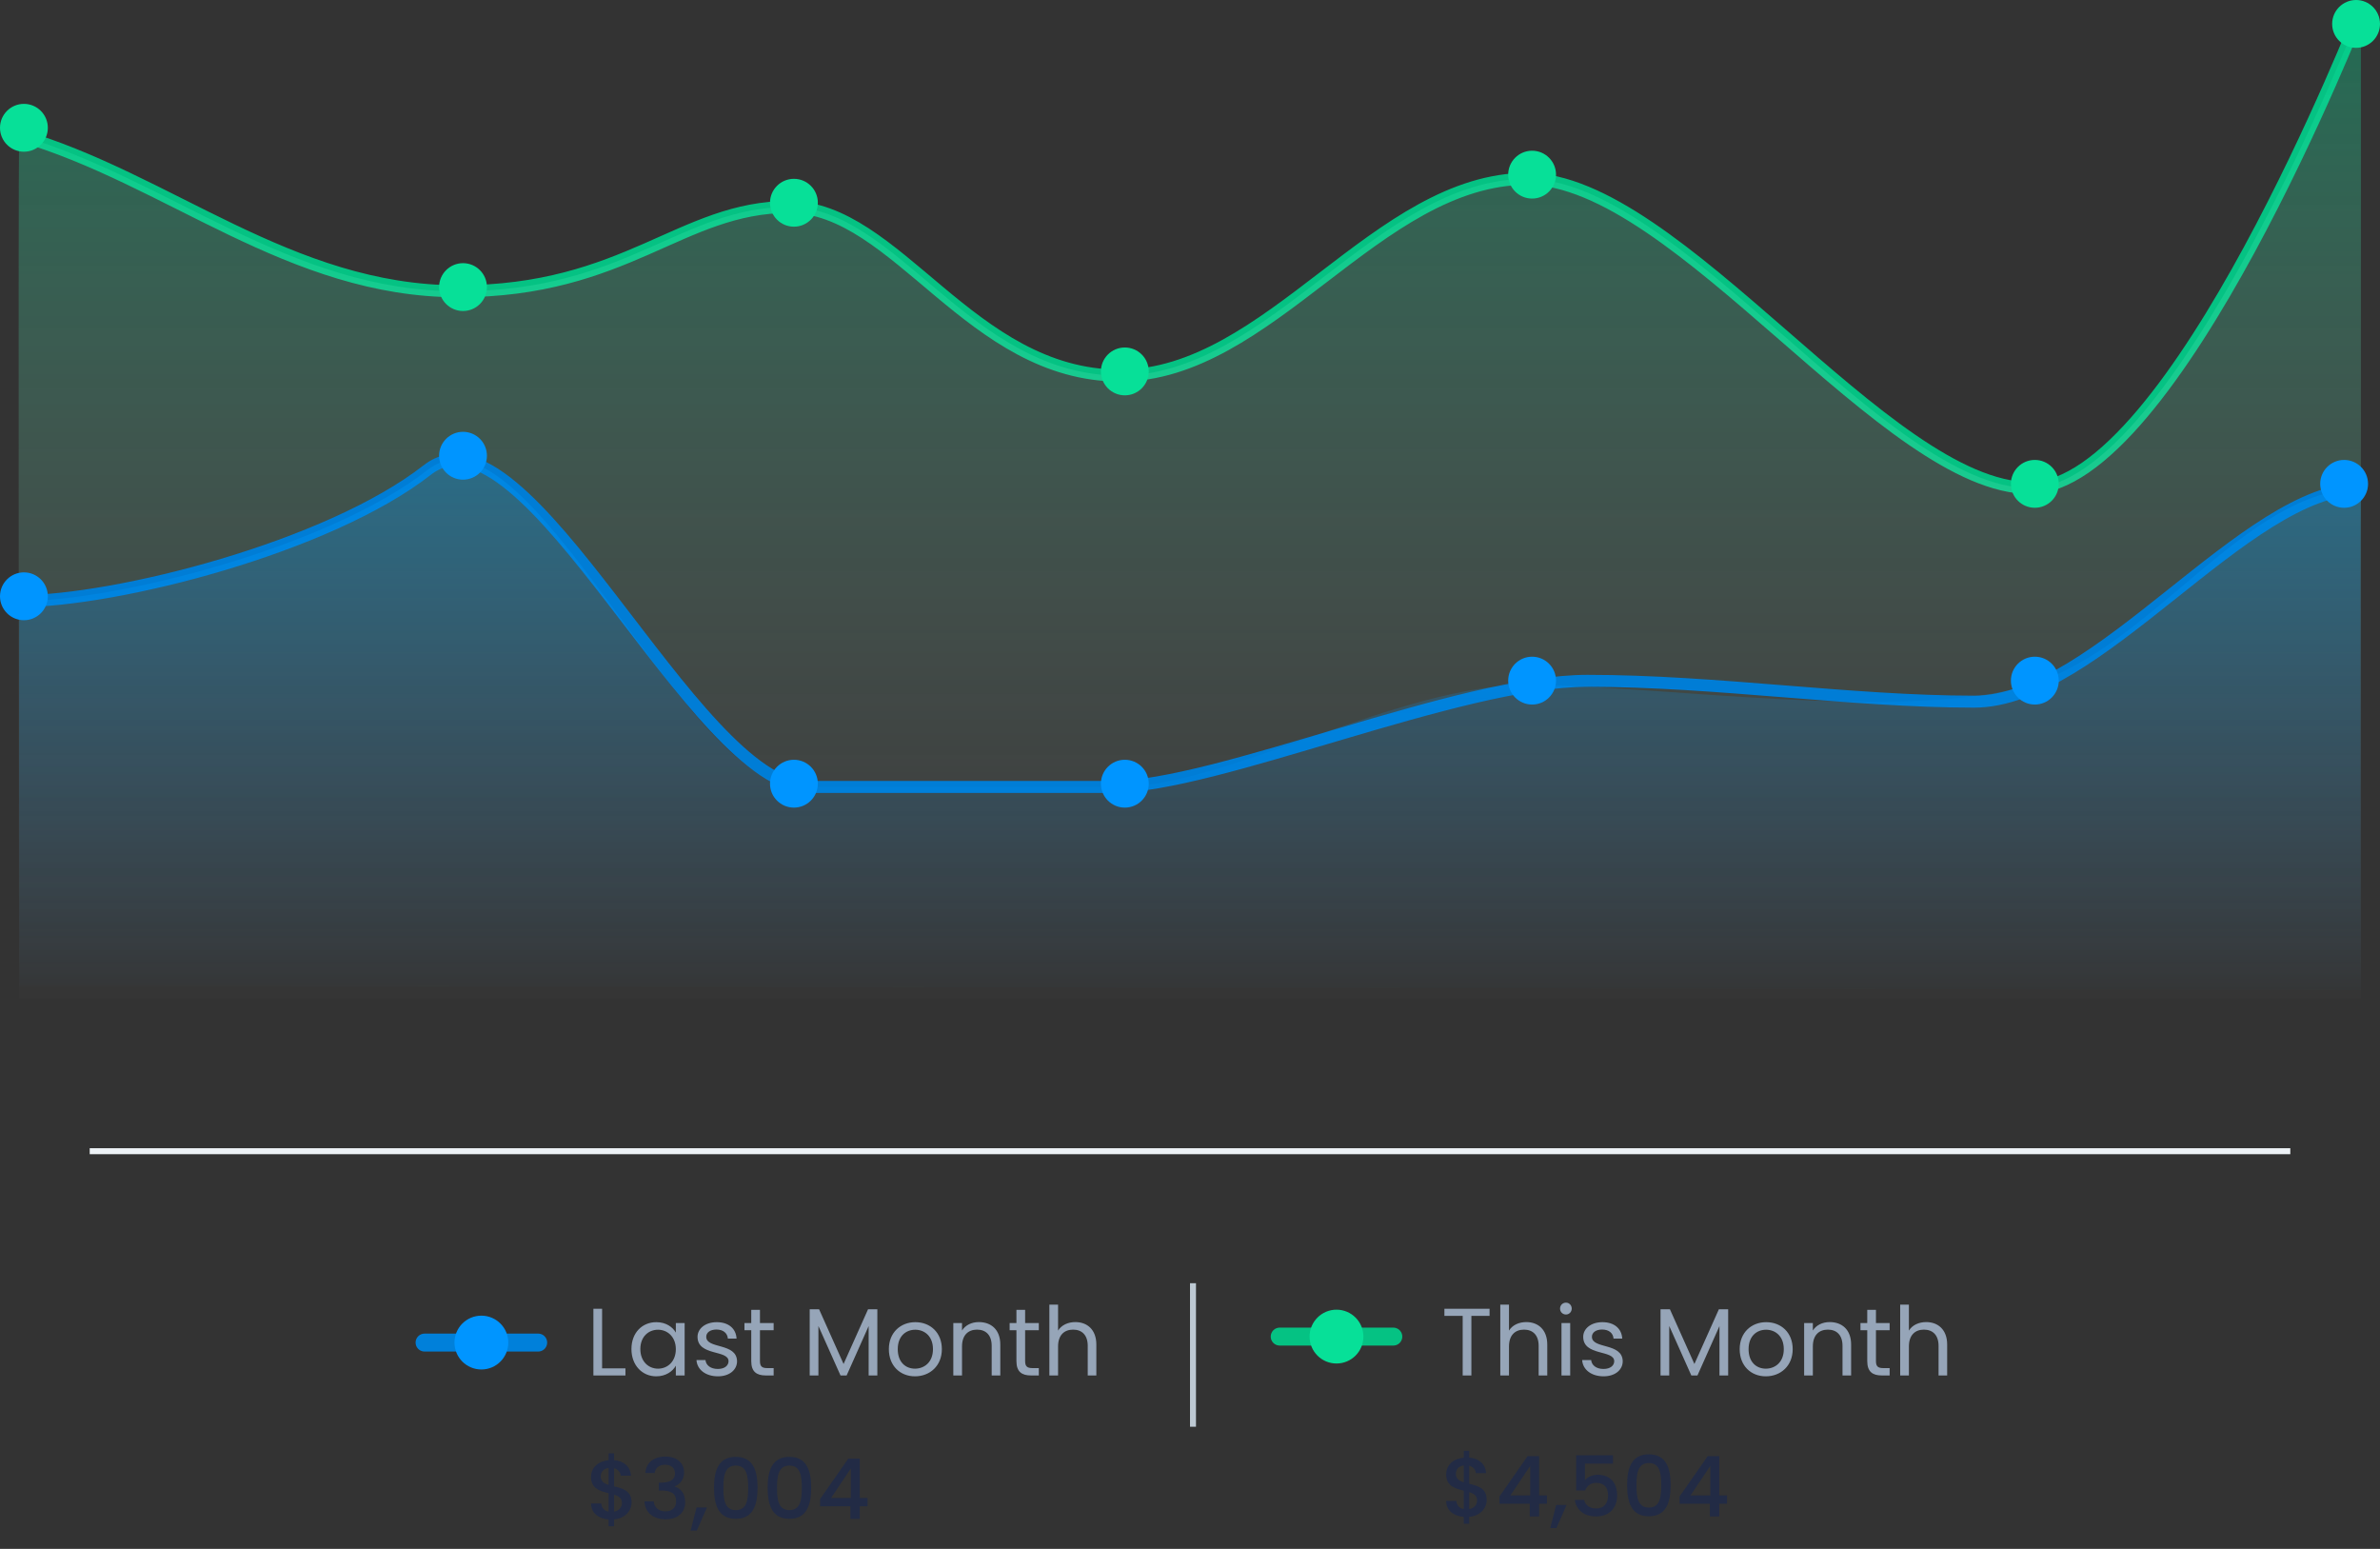 <svg width="398" height="259" viewBox="0 0 398 259" fill="none" xmlns="http://www.w3.org/2000/svg">
<rect x="0" y="0" width="398" height="259" fill="#333333" stroke="none"/>
<rect x="15" y="192" width="368" height="1" fill="#EDF2F6"/>
<path d="M244.78 254.792H245.69V253.644C247.58 253.476 248.616 252.16 248.616 250.802C248.616 248.828 247.09 248.45 245.69 248.114V245.09C246.362 245.258 246.754 245.776 246.81 246.336H248.518C248.392 244.754 247.3 243.872 245.69 243.732V242.598H244.78V243.746C243.044 243.9 241.84 244.978 241.84 246.546C241.84 248.52 243.38 248.912 244.78 249.262V252.342C243.996 252.202 243.604 251.684 243.548 250.984H241.84C241.84 252.566 243.072 253.504 244.78 253.658V254.792ZM247.006 250.886C247.006 251.614 246.53 252.202 245.69 252.342V249.5C246.446 249.738 247.006 250.088 247.006 250.886ZM243.464 246.462C243.464 245.608 244.01 245.146 244.78 245.048V247.876C244.024 247.638 243.464 247.274 243.464 246.462ZM255.817 253.574H257.385V251.446H258.687V250.06H257.385V243.494H255.453L250.749 250.242V251.446H255.817V253.574ZM252.583 250.06L255.887 245.118V250.06H252.583ZM259.24 255.52H260.276L261.97 251.656H260.234L259.24 255.52ZM263.574 243.34V249.234H265.086C265.352 248.478 265.982 247.96 266.92 247.96C268.25 247.96 268.908 248.716 268.908 250.046C268.908 251.306 268.292 252.244 266.92 252.244C265.842 252.244 265.114 251.684 264.904 250.816H263.35C263.588 252.412 264.806 253.574 266.906 253.574C269.272 253.574 270.434 252.034 270.434 250.004C270.434 248.464 269.664 246.602 267.158 246.602C266.248 246.602 265.422 247.022 265.044 247.526V244.74H269.734V243.34H263.574ZM272.096 248.338C272.096 251.306 272.88 253.546 275.736 253.546C278.592 253.546 279.376 251.306 279.376 248.338C279.376 245.426 278.592 243.186 275.736 243.186C272.88 243.186 272.096 245.426 272.096 248.338ZM277.808 248.338C277.808 250.34 277.598 252.09 275.736 252.09C273.874 252.09 273.664 250.34 273.664 248.338C273.664 246.434 273.874 244.642 275.736 244.642C277.598 244.642 277.808 246.434 277.808 248.338ZM285.937 253.574H287.505V251.446H288.807V250.06H287.505V243.494H285.573L280.869 250.242V251.446H285.937V253.574ZM282.703 250.06L286.007 245.118V250.06H282.703Z" fill="#222B45"/>
<path d="M241.544 220.032H244.6V230H246.056V220.032H249.096V218.848H241.544V220.032ZM250.888 230H252.344V225.152C252.344 223.264 253.368 222.336 254.856 222.336C256.328 222.336 257.304 223.248 257.304 225.04V230H258.744V224.832C258.744 222.32 257.192 221.072 255.24 221.072C254.008 221.072 252.92 221.568 252.344 222.496V218.16H250.888V230ZM261.123 230H262.579V221.232H261.123V230ZM261.875 219.808C262.403 219.808 262.835 219.376 262.835 218.816C262.835 218.256 262.403 217.824 261.875 217.824C261.315 217.824 260.883 218.256 260.883 218.816C260.883 219.376 261.315 219.808 261.875 219.808ZM271.364 227.616C271.3 224.48 266.212 225.616 266.212 223.536C266.212 222.832 266.852 222.32 267.924 222.32C269.092 222.32 269.764 222.96 269.828 223.84H271.284C271.188 222.128 269.908 221.088 267.972 221.088C266.02 221.088 264.756 222.192 264.756 223.536C264.756 226.8 269.94 225.664 269.94 227.616C269.94 228.336 269.3 228.912 268.148 228.912C266.916 228.912 266.164 228.272 266.084 227.424H264.58C264.676 229.024 266.116 230.144 268.164 230.144C270.1 230.144 271.364 229.056 271.364 227.616ZM277.685 230H279.141V221.728L282.837 230H283.861L287.541 221.744V230H288.997V218.928H287.445L283.349 228.08L279.253 218.928H277.685V230ZM299.786 225.6C299.786 222.832 297.85 221.088 295.354 221.088C292.874 221.088 290.922 222.832 290.922 225.6C290.922 228.384 292.81 230.144 295.29 230.144C297.786 230.144 299.786 228.384 299.786 225.6ZM292.41 225.6C292.41 223.392 293.802 222.352 295.338 222.352C296.842 222.352 298.298 223.392 298.298 225.6C298.298 227.824 296.81 228.864 295.29 228.864C293.77 228.864 292.41 227.824 292.41 225.6ZM308.117 230H309.557V224.832C309.557 222.32 308.005 221.072 305.973 221.072C304.789 221.072 303.733 221.568 303.157 222.48V221.232H301.701V230H303.157V225.152C303.157 223.264 304.181 222.336 305.669 222.336C307.141 222.336 308.117 223.248 308.117 225.04V230ZM312.255 227.6C312.255 229.36 313.135 230 314.687 230H315.999V228.768H314.927C314.031 228.768 313.711 228.464 313.711 227.6V222.432H315.999V221.232H313.711V219.024H312.255V221.232H311.119V222.432H312.255V227.6ZM317.763 230H319.219V225.152C319.219 223.264 320.243 222.336 321.731 222.336C323.203 222.336 324.179 223.248 324.179 225.04V230H325.619V224.832C325.619 222.32 324.067 221.072 322.115 221.072C320.883 221.072 319.795 221.568 319.219 222.496V218.16H317.763V230Z" fill="#96A5B8"/>
<path d="M214 223.5H233" stroke="#05C283" stroke-width="3" stroke-linecap="round"/>
<circle cx="223.5" cy="223.5" r="4.5" fill="#07E098"/>
<path d="M101.78 255.218H102.69V254.07C104.58 253.902 105.616 252.586 105.616 251.228C105.616 249.254 104.09 248.876 102.69 248.54V245.516C103.362 245.684 103.754 246.202 103.81 246.762H105.518C105.392 245.18 104.3 244.298 102.69 244.158V243.024H101.78V244.172C100.044 244.326 98.84 245.404 98.84 246.972C98.84 248.946 100.38 249.338 101.78 249.688V252.768C100.996 252.628 100.604 252.11 100.548 251.41H98.84C98.84 252.992 100.072 253.93 101.78 254.084V255.218ZM104.006 251.312C104.006 252.04 103.53 252.628 102.69 252.768V249.926C103.446 250.164 104.006 250.514 104.006 251.312ZM100.464 246.888C100.464 246.034 101.01 245.572 101.78 245.474V248.302C101.024 248.064 100.464 247.7 100.464 246.888ZM107.917 246.314H109.471C109.569 245.6 110.087 244.928 111.207 244.928C112.299 244.928 112.873 245.516 112.873 246.398C112.873 247.49 111.991 247.91 110.549 247.924H110.171V249.24H110.535C112.201 249.24 113.069 249.702 113.069 251.046C113.069 251.998 112.481 252.726 111.291 252.726C110.087 252.726 109.387 251.998 109.317 251.046H107.777C107.875 253.048 109.373 254.056 111.305 254.056C113.433 254.056 114.581 252.824 114.581 251.2C114.581 249.786 113.895 248.904 112.831 248.582V248.526C113.629 248.26 114.399 247.434 114.399 246.216C114.399 244.732 113.293 243.556 111.263 243.556C109.401 243.556 108.029 244.55 107.917 246.314ZM115.488 255.946H116.524L118.218 252.082H116.482L115.488 255.946ZM119.403 248.764C119.403 251.732 120.187 253.972 123.043 253.972C125.899 253.972 126.683 251.732 126.683 248.764C126.683 245.852 125.899 243.612 123.043 243.612C120.187 243.612 119.403 245.852 119.403 248.764ZM125.115 248.764C125.115 250.766 124.905 252.516 123.043 252.516C121.181 252.516 120.971 250.766 120.971 248.764C120.971 246.86 121.181 245.068 123.043 245.068C124.905 245.068 125.115 246.86 125.115 248.764ZM128.371 248.764C128.371 251.732 129.155 253.972 132.011 253.972C134.867 253.972 135.651 251.732 135.651 248.764C135.651 245.852 134.867 243.612 132.011 243.612C129.155 243.612 128.371 245.852 128.371 248.764ZM134.083 248.764C134.083 250.766 133.873 252.516 132.011 252.516C130.149 252.516 129.939 250.766 129.939 248.764C129.939 246.86 130.149 245.068 132.011 245.068C133.873 245.068 134.083 246.86 134.083 248.764ZM142.212 254H143.78V251.872H145.082V250.486H143.78V243.92H141.848L137.144 250.668V251.872H142.212V254ZM138.978 250.486L142.282 245.544V250.486H138.978Z" fill="#222B45"/>
<path d="M99.232 218.848V230H104.592V228.816H100.688V218.848H99.232ZM105.594 225.584C105.594 228.304 107.402 230.144 109.738 230.144C111.354 230.144 112.49 229.312 113.018 228.368V230H114.49V221.232H113.018V222.832C112.506 221.92 111.386 221.088 109.754 221.088C107.402 221.088 105.594 222.848 105.594 225.584ZM113.018 225.6C113.018 227.664 111.642 228.864 110.042 228.864C108.442 228.864 107.082 227.648 107.082 225.584C107.082 223.52 108.442 222.352 110.042 222.352C111.642 222.352 113.018 223.568 113.018 225.6ZM123.255 227.616C123.191 224.48 118.103 225.616 118.103 223.536C118.103 222.832 118.743 222.32 119.815 222.32C120.983 222.32 121.655 222.96 121.719 223.84H123.175C123.079 222.128 121.799 221.088 119.863 221.088C117.911 221.088 116.647 222.192 116.647 223.536C116.647 226.8 121.831 225.664 121.831 227.616C121.831 228.336 121.191 228.912 120.039 228.912C118.807 228.912 118.055 228.272 117.975 227.424H116.471C116.567 229.024 118.007 230.144 120.055 230.144C121.991 230.144 123.255 229.056 123.255 227.616ZM125.63 227.6C125.63 229.36 126.51 230 128.062 230H129.374V228.768H128.302C127.406 228.768 127.086 228.464 127.086 227.6V222.432H129.374V221.232H127.086V219.024H125.63V221.232H124.494V222.432H125.63V227.6ZM135.404 230H136.86V221.728L140.556 230H141.58L145.26 221.744V230H146.716V218.928H145.164L141.068 228.08L136.972 218.928H135.404V230ZM157.505 225.6C157.505 222.832 155.569 221.088 153.073 221.088C150.593 221.088 148.641 222.832 148.641 225.6C148.641 228.384 150.529 230.144 153.009 230.144C155.505 230.144 157.505 228.384 157.505 225.6ZM150.129 225.6C150.129 223.392 151.521 222.352 153.057 222.352C154.561 222.352 156.017 223.392 156.017 225.6C156.017 227.824 154.529 228.864 153.009 228.864C151.489 228.864 150.129 227.824 150.129 225.6ZM165.836 230H167.276V224.832C167.276 222.32 165.724 221.072 163.692 221.072C162.508 221.072 161.452 221.568 160.876 222.48V221.232H159.42V230H160.876V225.152C160.876 223.264 161.9 222.336 163.388 222.336C164.86 222.336 165.836 223.248 165.836 225.04V230ZM169.974 227.6C169.974 229.36 170.854 230 172.406 230H173.718V228.768H172.646C171.75 228.768 171.43 228.464 171.43 227.6V222.432H173.718V221.232H171.43V219.024H169.974V221.232H168.838V222.432H169.974V227.6ZM175.482 230H176.938V225.152C176.938 223.264 177.962 222.336 179.45 222.336C180.922 222.336 181.898 223.248 181.898 225.04V230H183.338V224.832C183.338 222.32 181.786 221.072 179.834 221.072C178.602 221.072 177.514 221.568 176.938 222.496V218.16H175.482V230Z" fill="#96A5B8"/>
<path d="M71 224.5H90" stroke="#0080DA" stroke-width="3" stroke-linecap="round"/>
<circle cx="80.5" cy="224.5" r="4.5" fill="#0095FF"/>
<rect x="199" y="214.574" width="1" height="24" fill="#BDC9D3"/>
<path d="M3.193 22.613C28.204 29.903 48.446 48.705 76.62 48.705C104.795 48.705 113.862 34.604 131.957 34.604C150.052 34.604 162.212 62.806 187.294 62.806C212.376 62.806 230.214 29.903 255.401 29.903C280.588 29.903 315.405 81.608 339.471 81.608C363.537 81.608 394.808 1.806 394.808 1.806" stroke="#05C283" stroke-width="2" stroke-linecap="round"/>
<path fill-rule="evenodd" clip-rule="evenodd" d="M3.193 22.613C28.204 29.903 48.446 48.705 76.62 48.705C104.795 48.705 113.862 34.604 131.957 34.604C150.052 34.604 162.212 62.806 187.294 62.806C212.376 62.806 230.214 29.903 255.401 29.903C280.588 29.903 315.405 81.608 339.471 81.608C363.537 81.608 394.808 1.806 394.808 1.806V167H3.193C3.193 167 3.026 30.515 3.193 22.613Z" fill="url(#paint0_linear_10311_12)"/>
<circle cx="394" cy="4" r="4" fill="#07E098"/>
<circle cx="340.278" cy="80.908" r="4" fill="#07E098"/>
<circle cx="256.209" cy="29.203" r="4" fill="#07E098"/>
<circle cx="188.102" cy="62.106" r="4" fill="#07E098"/>
<circle cx="132.765" cy="33.903" r="4" fill="#07E098"/>
<circle cx="77.428" cy="48.005" r="4" fill="#07E098"/>
<circle cx="4" cy="21.369" r="4" fill="#07E098"/>
<path d="M3.193 100.527C19.488 100.527 54.892 91.533 71.456 78.591C88.02 65.649 115.984 131.591 135.228 131.591C154.472 131.591 168.437 131.591 185.976 131.591C203.516 131.591 243.933 113.844 265.467 113.844C287.001 113.844 309.511 117.328 330.137 117.328C350.764 117.328 375.511 81.725 394.808 81.725" stroke="#007DD6" stroke-width="2" stroke-linecap="round"/>
<path fill-rule="evenodd" clip-rule="evenodd" d="M3.235 100.527C19.529 100.527 54.929 91.533 71.491 78.591C88.053 65.649 114.218 131.591 133.46 131.591C152.702 131.591 169.757 131.591 187.294 131.591C204.832 131.591 233.87 114.512 255.401 114.512C276.933 114.512 318.774 120.899 339.471 114.512C360.167 108.124 375.513 81.725 394.808 81.725C394.682 87.352 394.808 165.55 394.808 165.55L3.235 164.766C3.235 164.766 3.15 106.983 3.235 100.527Z" fill="url(#paint1_linear_10311_12)"/>
<circle cx="392" cy="80.908" r="4" fill="#0095FF"/>
<circle cx="340.278" cy="113.811" r="4" fill="#0095FF"/>
<circle cx="256.209" cy="113.811" r="4" fill="#0095FF"/>
<circle cx="188.102" cy="131.046" r="4" fill="#0095FF"/>
<circle cx="132.765" cy="131.046" r="4" fill="#0095FF"/>
<circle cx="77.428" cy="76.207" r="4" fill="#0095FF"/>
<circle cx="4" cy="99.71" r="4" fill="#0095FF"/>
<defs>
<linearGradient id="paint0_linear_10311_12" x1="3.109" y1="1.806" x2="3.109" y2="167" gradientUnits="userSpaceOnUse">
<stop stop-color="#00E096" stop-opacity="0.327"/>
<stop offset="1" stop-color="white" stop-opacity="0.01"/>
</linearGradient>
<linearGradient id="paint1_linear_10311_12" x1="3.193" y1="76.908" x2="3.193" y2="165.55" gradientUnits="userSpaceOnUse">
<stop stop-color="#009DFF" stop-opacity="0.317"/>
<stop offset="1" stop-color="#0095FF" stop-opacity="0.01"/>
</linearGradient>
</defs>
</svg>
